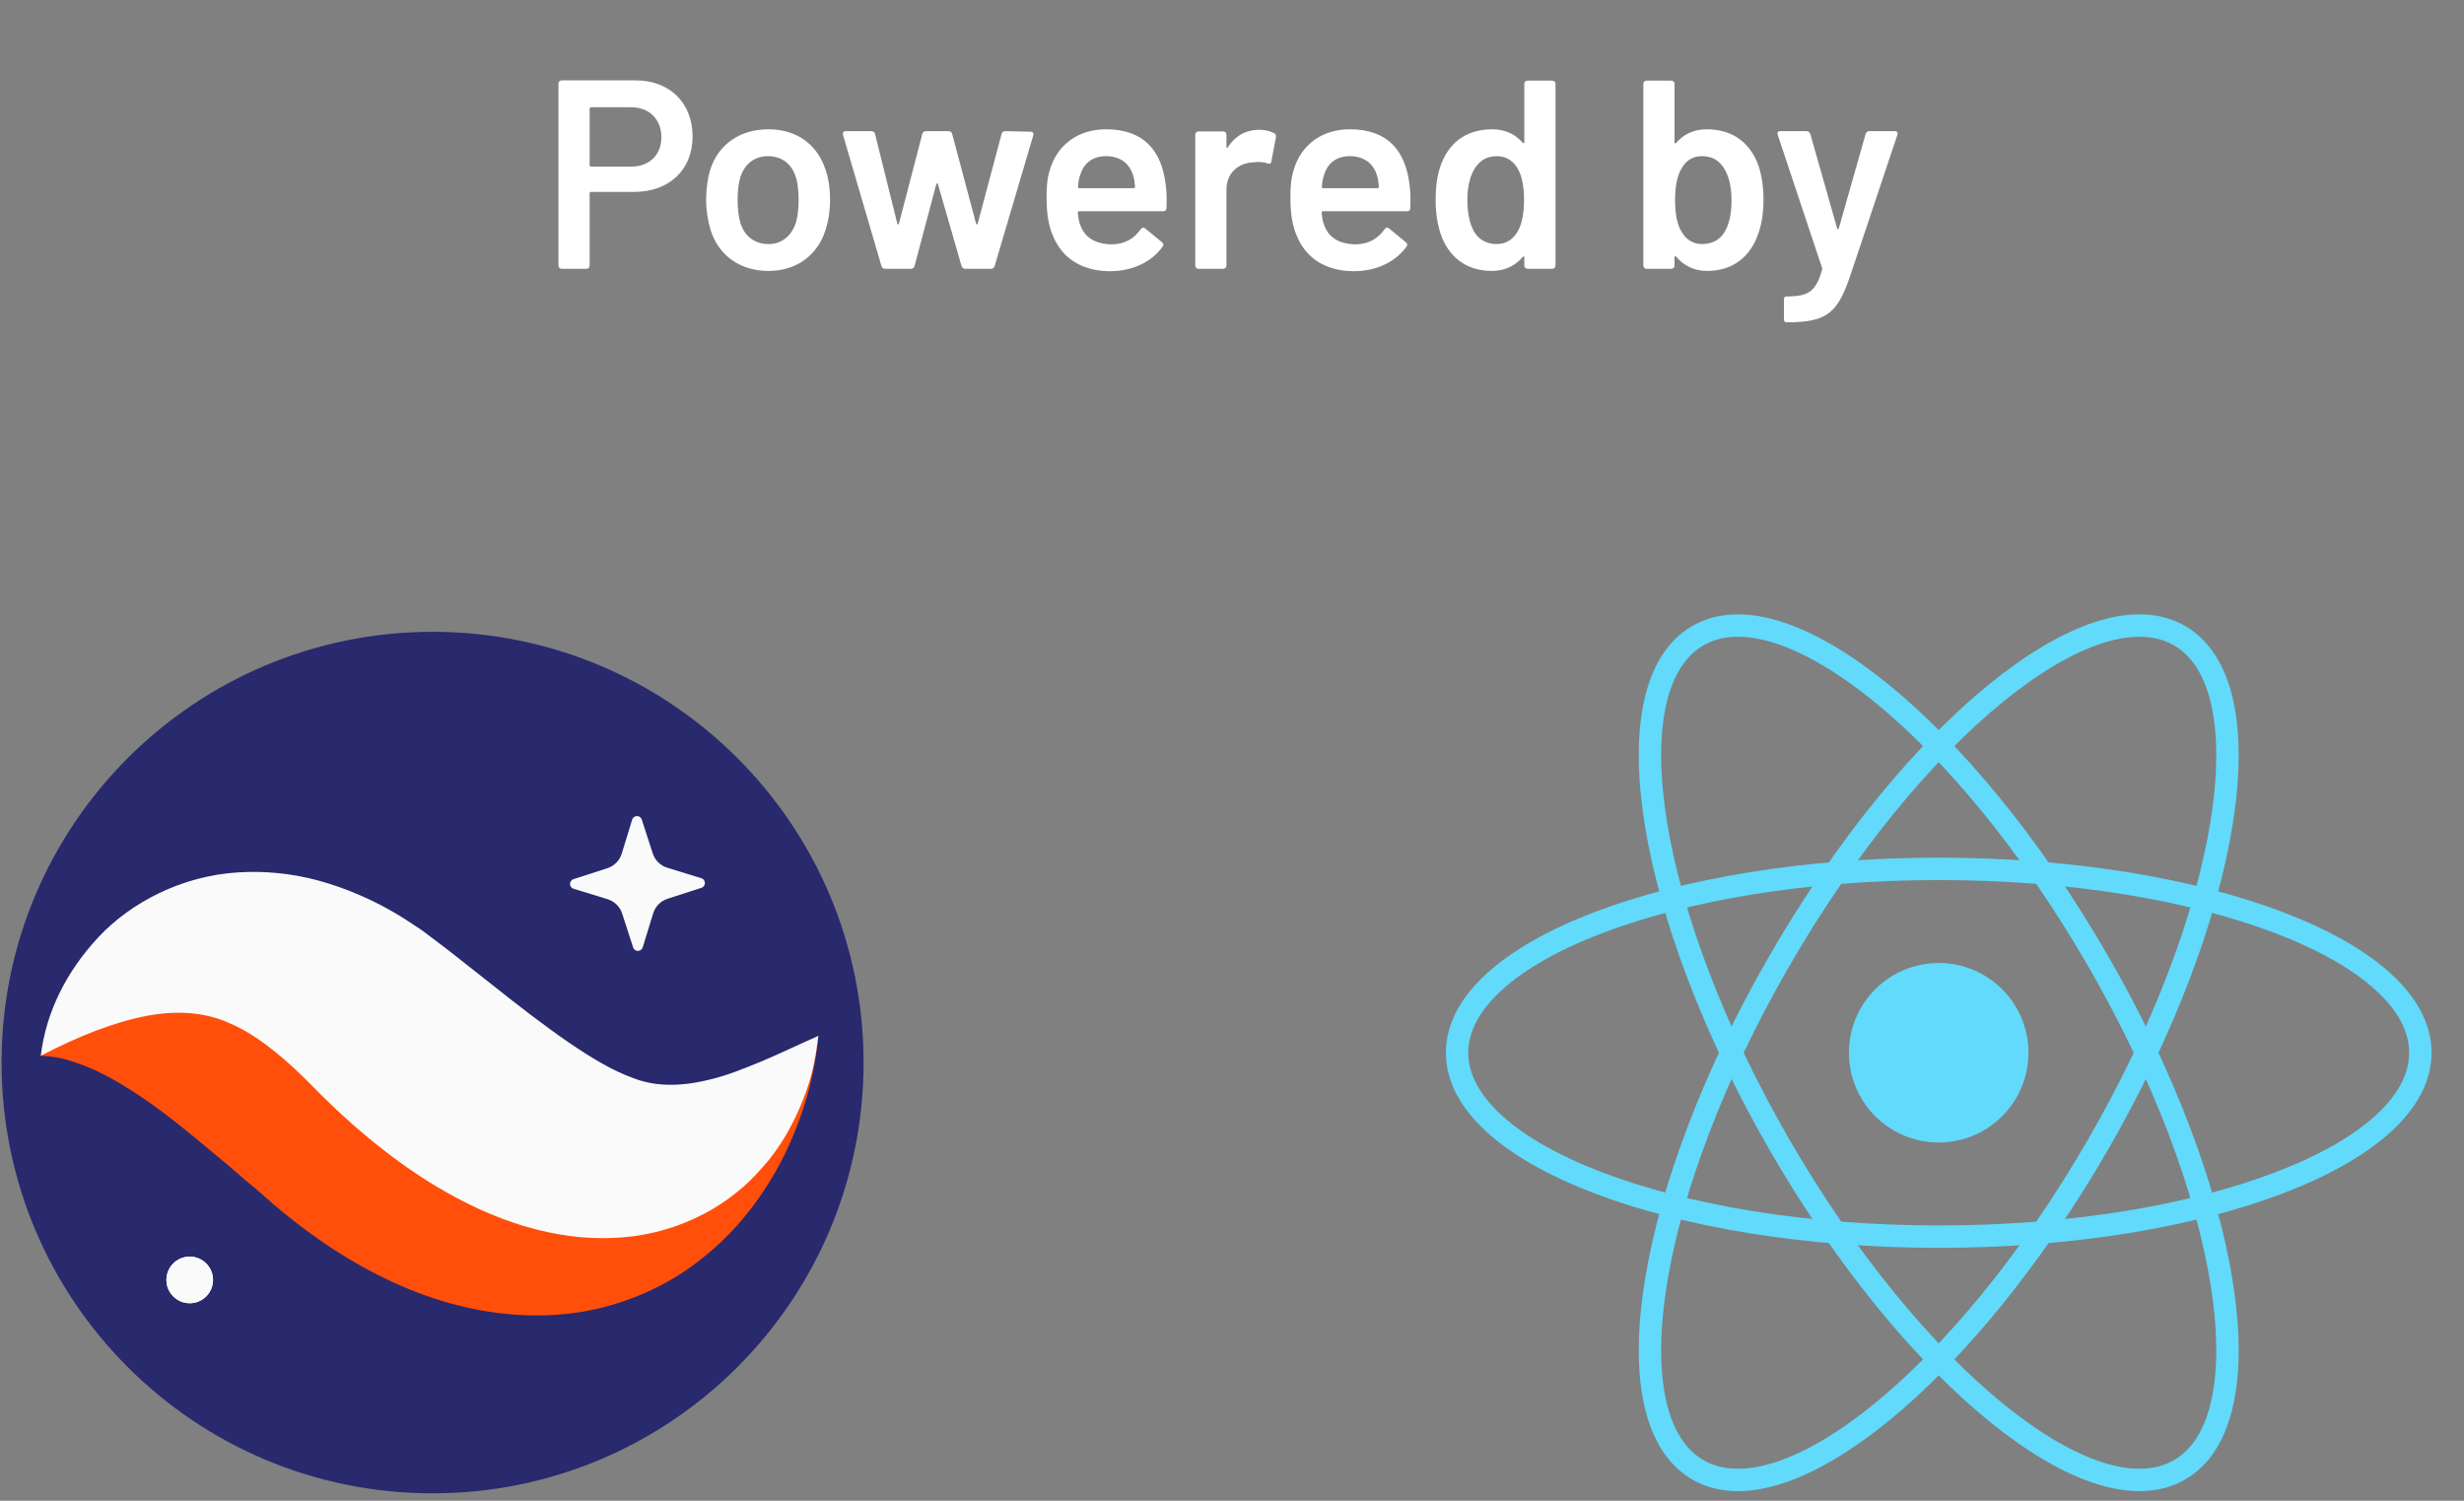 <svg xmlns="http://www.w3.org/2000/svg" width="110" height="67" fill="none" viewBox="0 0 110 67"><rect x="0" y="0" width="110" height="67" fill="#808080" stroke="none"/><path fill="#fff" d="M28.375 3.588H25.076C24.991 3.588 24.931 3.648 24.931 3.732V11.856C24.931 11.94 24.991 12 25.076 12H26.18C26.264 12 26.323 11.94 26.323 11.856V8.628C26.323 8.592 26.348 8.568 26.384 8.568H28.303C29.875 8.568 30.919 7.584 30.919 6.096C30.919 4.596 29.899 3.588 28.375 3.588ZM28.172 7.44H26.384C26.348 7.44 26.323 7.416 26.323 7.38V4.848C26.323 4.812 26.348 4.788 26.384 4.788H28.172C28.988 4.788 29.527 5.328 29.527 6.132C29.527 6.912 28.988 7.44 28.172 7.44ZM34.308 12.096C35.544 12.096 36.492 11.412 36.852 10.272C36.984 9.876 37.056 9.396 37.056 8.904C37.056 8.424 36.984 7.92 36.84 7.536C36.468 6.432 35.544 5.772 34.32 5.772C33.036 5.772 32.088 6.432 31.716 7.548C31.596 7.92 31.524 8.424 31.524 8.916C31.524 9.396 31.608 9.9 31.728 10.284C32.088 11.412 33.048 12.096 34.308 12.096ZM34.308 10.896C33.684 10.896 33.228 10.536 33.048 9.936C32.976 9.684 32.928 9.3 32.928 8.928C32.928 8.532 32.976 8.172 33.048 7.92C33.24 7.32 33.684 6.972 34.284 6.972C34.908 6.972 35.352 7.32 35.532 7.92C35.616 8.172 35.652 8.532 35.652 8.928C35.652 9.288 35.616 9.66 35.532 9.936C35.34 10.536 34.896 10.896 34.308 10.896ZM39.519 12H40.659C40.743 12 40.803 11.964 40.827 11.88L41.799 8.22C41.811 8.172 41.859 8.172 41.871 8.22L42.927 11.88C42.951 11.952 43.011 12 43.095 12H44.247C44.331 12 44.379 11.952 44.403 11.88L46.131 6.036C46.155 5.94 46.107 5.88 46.011 5.88L44.883 5.856C44.799 5.856 44.739 5.892 44.715 5.976L43.647 9.984C43.635 10.032 43.587 10.032 43.575 9.984L42.507 5.976C42.483 5.892 42.423 5.856 42.339 5.856H41.343C41.259 5.856 41.199 5.892 41.175 5.976L40.131 9.984C40.119 10.032 40.071 10.032 40.059 9.984L39.063 5.976C39.039 5.892 38.979 5.856 38.895 5.856H37.755C37.659 5.856 37.611 5.928 37.635 6.024L39.351 11.88C39.375 11.952 39.435 12 39.519 12ZM52.04 8.244C51.86 6.732 51.068 5.772 49.376 5.772C48.116 5.772 47.192 6.48 46.868 7.584C46.748 7.956 46.712 8.4 46.724 8.892C46.724 9.528 46.808 10.068 47 10.512C47.396 11.496 48.248 12.084 49.496 12.108C50.528 12.12 51.404 11.712 51.908 11.004C51.956 10.932 51.944 10.872 51.872 10.812L51.128 10.2C51.056 10.14 50.984 10.152 50.924 10.236C50.636 10.644 50.216 10.908 49.628 10.908C48.86 10.896 48.404 10.572 48.224 10.032C48.164 9.9 48.14 9.72 48.116 9.492C48.116 9.456 48.14 9.432 48.176 9.432H51.932C52.016 9.432 52.076 9.384 52.076 9.288C52.088 8.904 52.088 8.58 52.04 8.244ZM49.376 6.972C50.024 6.972 50.456 7.32 50.6 7.884C50.636 7.992 50.66 8.16 50.672 8.34C50.672 8.376 50.648 8.4 50.612 8.4H48.176C48.14 8.4 48.116 8.376 48.128 8.34C48.14 8.136 48.164 7.968 48.224 7.812C48.38 7.296 48.764 6.972 49.376 6.972ZM56.216 5.796C55.58 5.796 55.124 6.096 54.812 6.576C54.788 6.624 54.752 6.612 54.752 6.552V6.012C54.752 5.928 54.692 5.868 54.608 5.868H53.504C53.42 5.868 53.36 5.928 53.36 6.012V11.856C53.36 11.94 53.42 12 53.504 12H54.608C54.692 12 54.752 11.94 54.752 11.856V8.46C54.752 7.728 55.28 7.284 55.928 7.248C56.192 7.212 56.432 7.236 56.588 7.296C56.684 7.332 56.744 7.308 56.756 7.212L56.96 6.132C56.972 6.06 56.96 5.988 56.888 5.952C56.732 5.868 56.528 5.796 56.216 5.796ZM62.926 8.244C62.746 6.732 61.954 5.772 60.262 5.772C59.002 5.772 58.078 6.48 57.754 7.584C57.634 7.956 57.598 8.4 57.61 8.892C57.61 9.528 57.694 10.068 57.886 10.512C58.282 11.496 59.134 12.084 60.382 12.108C61.414 12.12 62.29 11.712 62.794 11.004C62.842 10.932 62.83 10.872 62.758 10.812L62.014 10.2C61.942 10.14 61.87 10.152 61.81 10.236C61.522 10.644 61.102 10.908 60.514 10.908C59.746 10.896 59.29 10.572 59.11 10.032C59.05 9.9 59.026 9.72 59.002 9.492C59.002 9.456 59.026 9.432 59.062 9.432H62.818C62.902 9.432 62.962 9.384 62.962 9.288C62.974 8.904 62.974 8.58 62.926 8.244ZM60.262 6.972C60.91 6.972 61.342 7.32 61.486 7.884C61.522 7.992 61.546 8.16 61.558 8.34C61.558 8.376 61.534 8.4 61.498 8.4H59.062C59.026 8.4 59.002 8.376 59.014 8.34C59.026 8.136 59.05 7.968 59.11 7.812C59.266 7.296 59.65 6.972 60.262 6.972ZM68.05 3.744V6.348C68.05 6.396 68.014 6.408 67.978 6.372C67.642 5.988 67.186 5.772 66.623 5.772C65.398 5.772 64.63 6.432 64.294 7.452C64.15 7.884 64.091 8.376 64.091 8.916C64.091 9.468 64.162 9.972 64.306 10.416C64.654 11.46 65.447 12.096 66.599 12.096C67.174 12.096 67.642 11.868 67.978 11.472C68.014 11.424 68.05 11.448 68.05 11.496V11.856C68.05 11.94 68.111 12 68.195 12H69.299C69.382 12 69.442 11.94 69.442 11.856V3.744C69.442 3.66 69.382 3.6 69.299 3.6H68.195C68.111 3.6 68.05 3.66 68.05 3.744ZM67.763 10.32C67.546 10.692 67.234 10.896 66.814 10.896C66.359 10.896 66.01 10.692 65.794 10.32C65.615 9.984 65.507 9.516 65.507 8.94C65.507 8.304 65.638 7.812 65.867 7.476C66.094 7.14 66.406 6.972 66.826 6.972C67.222 6.972 67.522 7.152 67.739 7.5C67.942 7.836 68.038 8.316 68.038 8.928C68.038 9.516 67.942 9.996 67.763 10.32ZM78.524 7.452C78.176 6.432 77.408 5.772 76.196 5.772C75.62 5.772 75.164 5.988 74.828 6.384C74.792 6.42 74.756 6.396 74.756 6.348V3.744C74.756 3.66 74.696 3.6 74.612 3.6H73.508C73.424 3.6 73.364 3.66 73.364 3.744V11.856C73.364 11.94 73.424 12 73.508 12H74.612C74.696 12 74.756 11.94 74.756 11.856V11.484C74.756 11.436 74.792 11.412 74.828 11.46C75.164 11.856 75.632 12.096 76.208 12.096C77.36 12.096 78.152 11.46 78.5 10.416C78.656 9.972 78.728 9.468 78.728 8.916C78.728 8.376 78.656 7.884 78.524 7.452ZM77.012 10.32C76.808 10.692 76.448 10.896 75.992 10.896C75.572 10.896 75.26 10.692 75.056 10.32C74.864 9.996 74.78 9.516 74.78 8.928C74.78 8.316 74.876 7.836 75.08 7.5C75.284 7.152 75.584 6.972 75.98 6.972C76.4 6.972 76.724 7.14 76.94 7.476C77.168 7.812 77.3 8.304 77.3 8.94C77.3 9.516 77.204 9.984 77.012 10.32ZM79.724 14.388H79.808C81.62 14.388 82.04 13.92 82.592 12.336L84.704 6.024C84.74 5.916 84.692 5.856 84.596 5.856H83.456C83.372 5.856 83.312 5.904 83.288 5.976L82.088 10.2C82.076 10.248 82.028 10.248 82.016 10.2L80.816 5.976C80.792 5.904 80.732 5.856 80.648 5.856H79.472C79.376 5.856 79.328 5.916 79.364 6.024L81.344 11.964C81.356 12 81.356 12.012 81.344 12.036C81.068 13.032 80.72 13.224 79.796 13.236H79.724C79.676 13.236 79.64 13.296 79.64 13.38V14.244C79.64 14.328 79.676 14.388 79.724 14.388Z"/><g clip-path="url(#clip0_2196_31055)"><path fill="#29296E" d="M38.552 47.439C38.552 58.06 29.938 66.67 19.311 66.67C8.685 66.67 0.07 58.06 0.07 47.439C0.07 36.818 8.685 28.208 19.311 28.208C29.938 28.208 38.552 36.818 38.552 47.439Z"/><path fill="#FAFAFA" d="M28.265 42.297L27.775 40.786C27.676 40.479 27.433 40.239 27.125 40.145L25.606 39.678C25.396 39.614 25.394 39.318 25.602 39.25L27.115 38.761C27.421 38.662 27.661 38.419 27.756 38.111L28.222 36.593C28.286 36.383 28.583 36.381 28.651 36.59L29.14 38.1C29.239 38.407 29.482 38.646 29.791 38.741L31.309 39.208C31.52 39.272 31.522 39.568 31.313 39.636L29.801 40.125C29.494 40.224 29.255 40.467 29.16 40.776L28.693 42.293C28.629 42.503 28.332 42.506 28.265 42.297Z"/><path fill="#FF4F0A" d="M1.82 47.134C2.278 46.238 3.182 45.564 4.122 45.137C5.072 44.715 6.116 44.456 7.141 44.372C9.21 44.185 11.226 44.531 13.063 45.129C14.009 45.411 14.856 45.802 15.73 46.197C16.155 46.402 16.555 46.634 16.966 46.857L18.103 47.516C19.351 48.28 20.561 48.957 21.697 49.483C22.836 50.005 23.866 50.357 24.837 50.537C25.807 50.72 26.794 50.717 28.007 50.439C29.21 50.167 30.565 49.58 31.98 48.828C33.404 48.075 34.865 47.151 36.531 46.249C36.364 48.135 35.83 49.903 34.995 51.611C34.141 53.299 32.952 54.945 31.219 56.278C29.518 57.621 27.183 58.558 24.806 58.699C22.428 58.86 20.166 58.336 18.241 57.548C16.309 56.749 14.64 55.699 13.16 54.54C12.752 54.219 12.532 54.038 12.23 53.783L11.388 53.045C10.82 52.601 10.27 52.07 9.708 51.63C8.587 50.693 7.478 49.755 6.262 48.941C5.648 48.528 5.016 48.144 4.299 47.805C3.943 47.641 3.564 47.488 3.158 47.367C2.742 47.232 2.319 47.151 1.82 47.134Z"/><path fill="#FAFAFA" d="M1.82 47.134C2.054 45.193 2.959 43.373 4.41 41.823C5.853 40.289 8.108 39.106 10.61 38.949C11.845 38.867 13.098 39.004 14.251 39.323C15.398 39.641 16.473 40.105 17.442 40.651C17.926 40.925 18.379 41.225 18.83 41.527L20.033 42.437L21.91 43.917C23.128 44.887 24.291 45.784 25.365 46.524C26.45 47.266 27.374 47.808 28.256 48.126C29.131 48.472 30.236 48.561 31.696 48.194C32.421 48.027 33.177 47.722 33.984 47.391C34.787 47.053 35.62 46.649 36.531 46.248C36.421 47.224 36.223 48.196 35.846 49.104C35.484 50.025 35.007 50.926 34.341 51.766C34 52.175 33.634 52.586 33.208 52.965C32.782 53.336 32.31 53.687 31.788 53.995C30.748 54.598 29.513 55.038 28.247 55.195C26.981 55.354 25.71 55.275 24.552 55.029C23.389 54.791 22.328 54.406 21.355 53.962C19.415 53.06 17.792 51.926 16.357 50.726C15.637 50.127 14.961 49.501 14.321 48.866L13.565 48.107C13.338 47.888 13.107 47.667 12.879 47.464C11.961 46.653 11.109 46.032 10.17 45.646C9.238 45.241 8.045 45.074 6.582 45.348C5.124 45.619 3.525 46.249 1.82 47.134Z"/><path fill="#FAFAFA" d="M9.51 57.142C9.51 57.717 9.044 58.182 8.469 58.182C7.895 58.182 7.429 57.717 7.429 57.142C7.429 56.568 7.895 56.102 8.469 56.102C9.044 56.102 9.51 56.568 9.51 57.142Z"/><path fill="#FAFAFA" d="M9.51 57.142C9.51 57.717 9.044 58.182 8.469 58.182C7.895 58.182 7.429 57.717 7.429 57.142C7.429 56.568 7.895 56.102 8.469 56.102C9.044 56.102 9.51 56.568 9.51 57.142Z"/></g><g clip-path="url(#clip1_2196_31055)"><path fill="#61DAFB" d="M86.549 51.007C88.763 51.007 90.556 49.213 90.556 47C90.556 44.787 88.763 42.993 86.549 42.993C84.336 42.993 82.542 44.787 82.542 47C82.542 49.213 84.336 51.007 86.549 51.007Z"/><path stroke="#61DAFB" d="M86.549 55.21C98.424 55.21 108.051 51.534 108.051 47C108.051 42.466 98.424 38.79 86.549 38.79C74.674 38.79 65.048 42.466 65.048 47C65.048 51.534 74.674 55.21 86.549 55.21Z"/><path stroke="#61DAFB" d="M79.44 51.105C85.377 61.389 93.374 67.888 97.3 65.621C101.227 63.354 99.597 53.179 93.659 42.895C87.722 32.611 79.725 26.112 75.799 28.379C71.872 30.646 73.502 40.821 79.44 51.105Z"/><path stroke="#61DAFB" d="M79.44 42.895C73.502 53.179 71.872 63.354 75.799 65.621C79.725 67.888 87.722 61.389 93.659 51.105C99.597 40.821 101.227 30.646 97.3 28.379C93.374 26.112 85.377 32.611 79.44 42.895Z"/></g><defs><clipPath id="clip0_2196_31055"><rect width="40" height="40" fill="#fff" transform="translate(0.07 27)"/></clipPath><clipPath id="clip1_2196_31055"><rect width="44.958" height="40" fill="#fff" transform="translate(64.07 27)"/></clipPath></defs></svg>